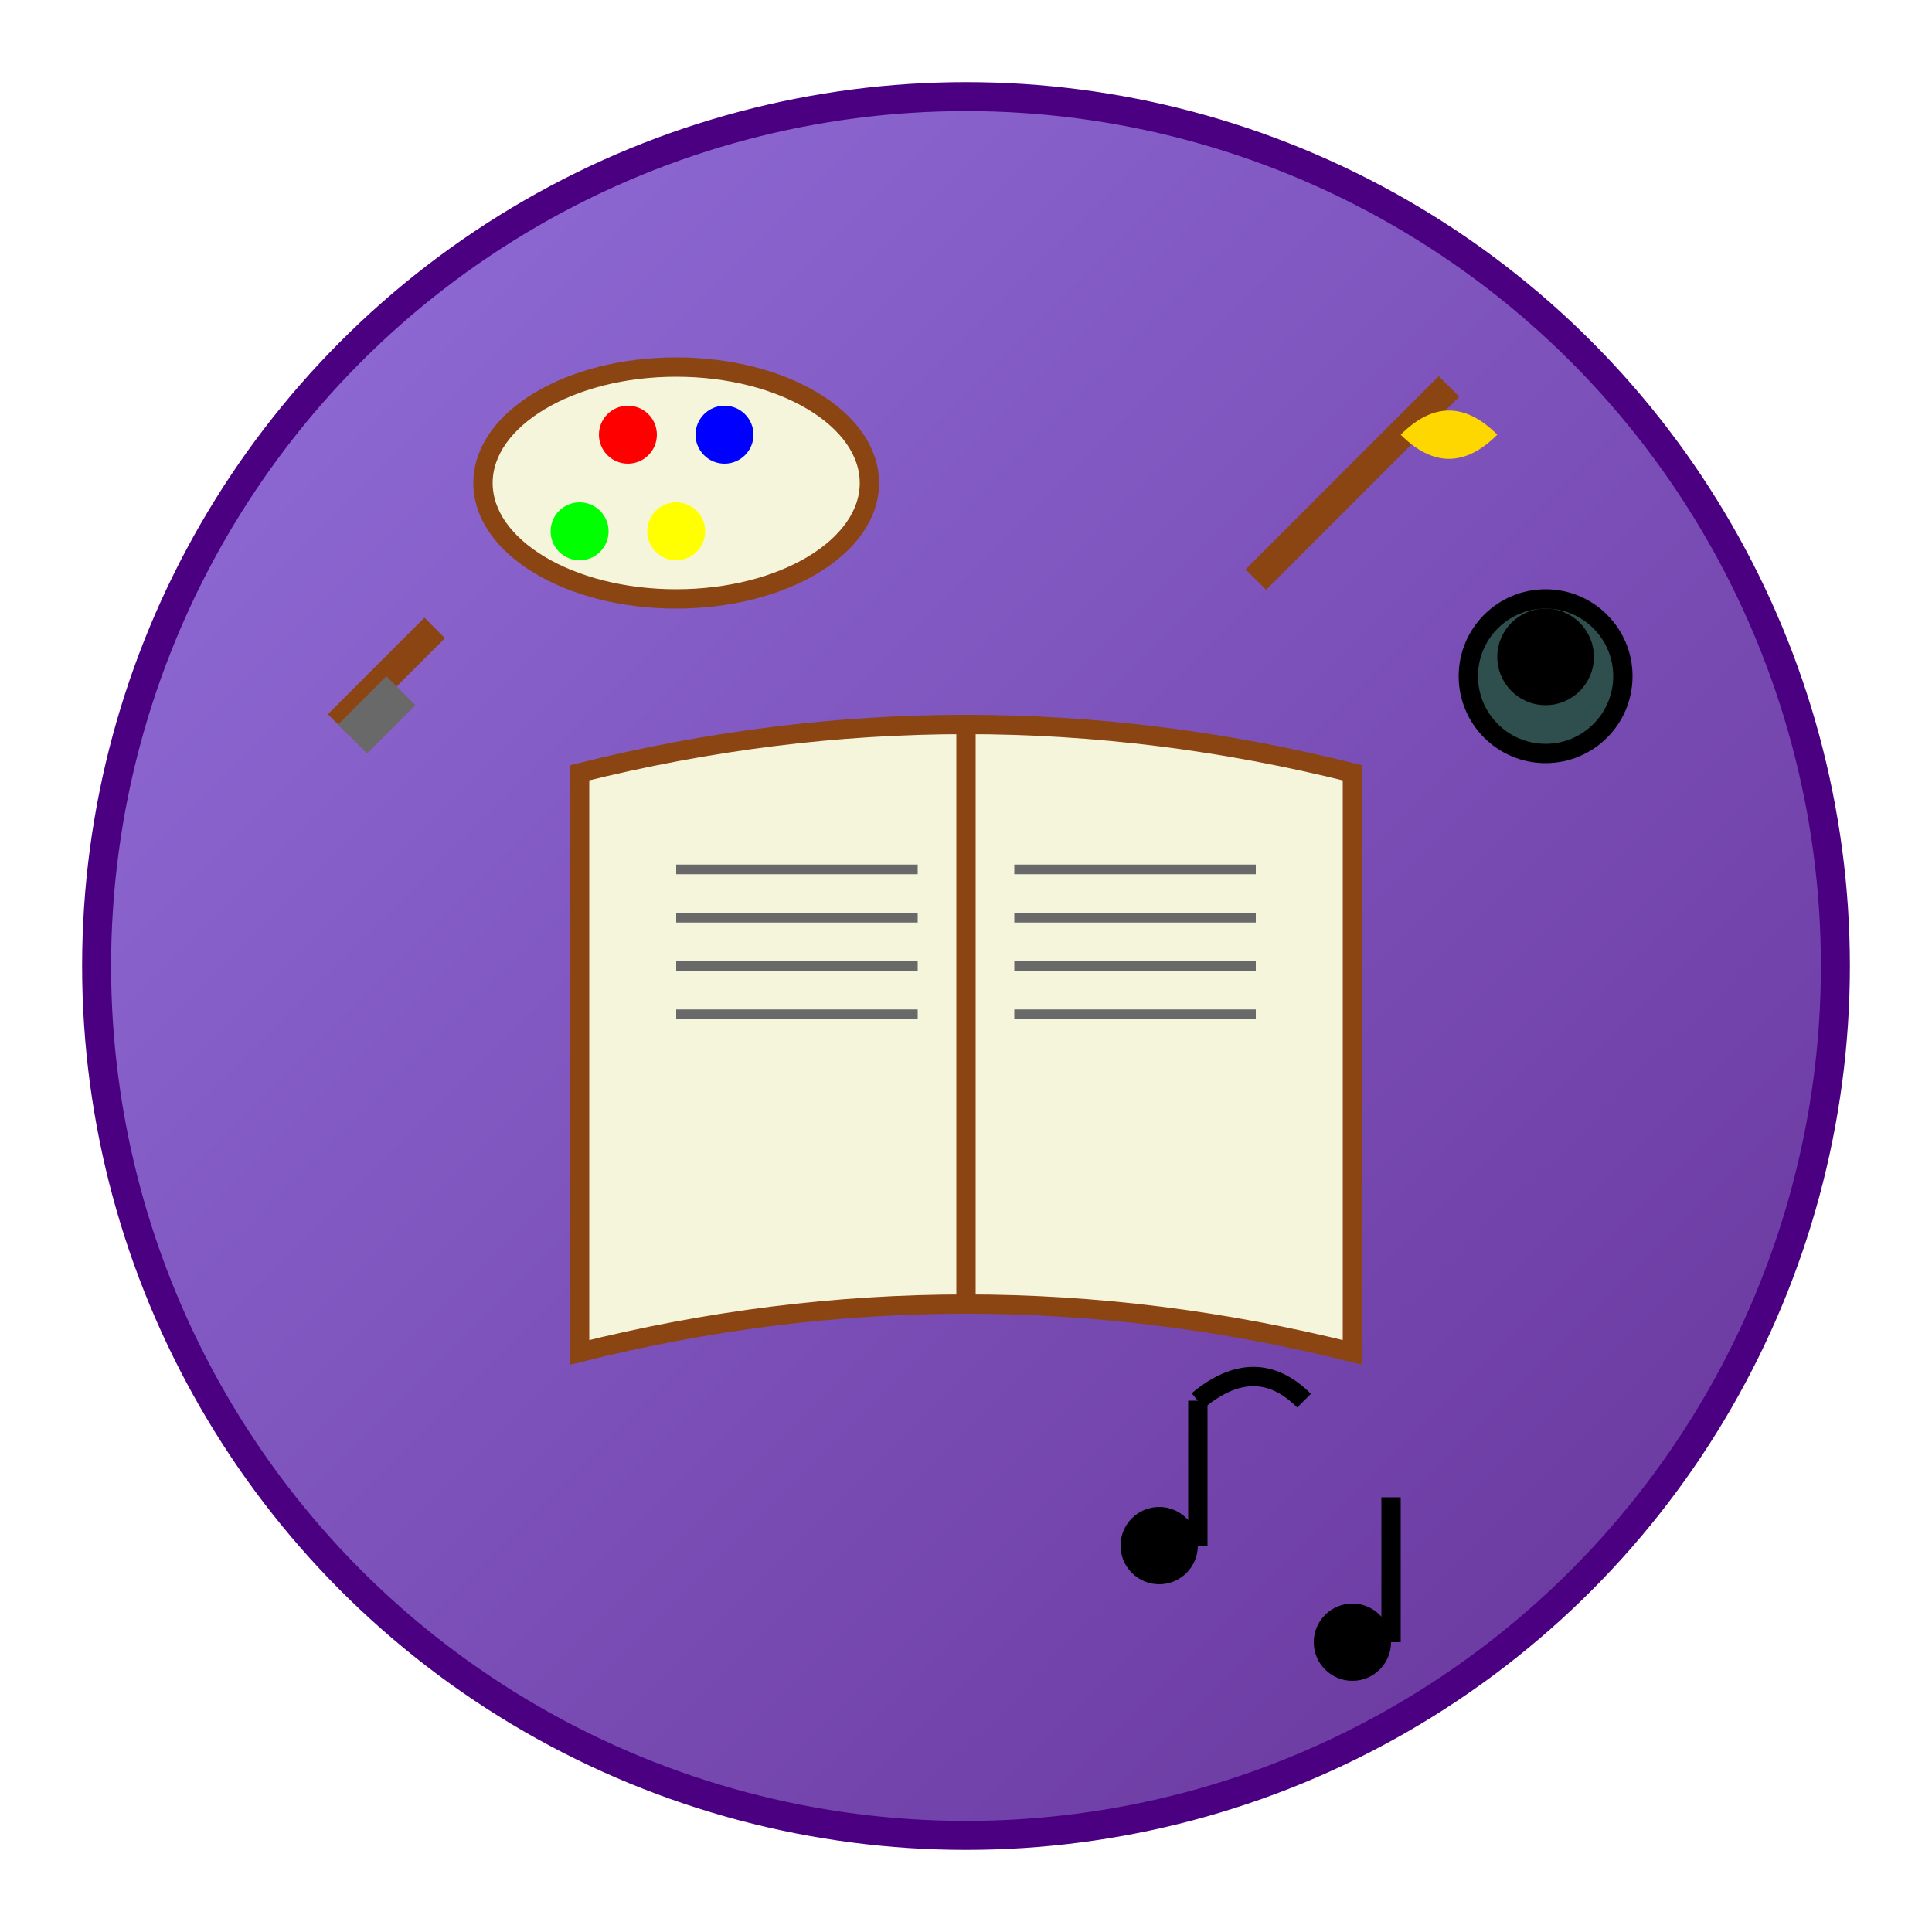 <svg xmlns="http://www.w3.org/2000/svg" viewBox="0 0 200 200">
  <defs>
    <linearGradient id="artGrad" x1="0%" y1="0%" x2="100%" y2="100%">
      <stop offset="0%" style="stop-color:#9370DB;stop-opacity:1" />
      <stop offset="100%" style="stop-color:#663399;stop-opacity:1" />
    </linearGradient>
  </defs>
  
  <!-- Background circle -->
  <circle cx="100" cy="100" r="90" fill="url(#artGrad)" stroke="#4B0082" stroke-width="3"/>
  
  <!-- Open book -->
  <path d="M60,80 Q100,70 140,80 L140,140 Q100,130 60,140 Z" fill="#F5F5DC" stroke="#8B4513" stroke-width="2"/>
  <line x1="100" y1="75" x2="100" y2="135" stroke="#8B4513" stroke-width="2"/>
  
  <!-- Book pages -->
  <line x1="70" y1="90" x2="95" y2="90" stroke="#696969" stroke-width="1"/>
  <line x1="70" y1="95" x2="95" y2="95" stroke="#696969" stroke-width="1"/>
  <line x1="70" y1="100" x2="95" y2="100" stroke="#696969" stroke-width="1"/>
  <line x1="70" y1="105" x2="95" y2="105" stroke="#696969" stroke-width="1"/>
  
  <line x1="105" y1="90" x2="130" y2="90" stroke="#696969" stroke-width="1"/>
  <line x1="105" y1="95" x2="130" y2="95" stroke="#696969" stroke-width="1"/>
  <line x1="105" y1="100" x2="130" y2="100" stroke="#696969" stroke-width="1"/>
  <line x1="105" y1="105" x2="130" y2="105" stroke="#696969" stroke-width="1"/>
  
  <!-- Quill pen -->
  <line x1="130" y1="60" x2="150" y2="40" stroke="#8B4513" stroke-width="3"/>
  <path d="M145,45 Q150,40 155,45 Q150,50 145,45" fill="#FFD700"/>
  
  <!-- Ink well -->
  <circle cx="160" cy="70" r="8" fill="#2F4F4F" stroke="#000" stroke-width="2"/>
  <circle cx="160" cy="68" r="5" fill="#000"/>
  
  <!-- Paint palette -->
  <ellipse cx="70" cy="50" rx="20" ry="12" fill="#F5F5DC" stroke="#8B4513" stroke-width="2"/>
  <circle cx="65" cy="45" r="3" fill="#FF0000"/>
  <circle cx="75" cy="45" r="3" fill="#0000FF"/>
  <circle cx="70" cy="55" r="3" fill="#FFFF00"/>
  <circle cx="60" cy="55" r="3" fill="#00FF00"/>
  
  <!-- Paint brush -->
  <line x1="45" y1="65" x2="35" y2="75" stroke="#8B4513" stroke-width="3"/>
  <path d="M40,70 L35,75 L38,78 L43,73 Z" fill="#696969"/>
  
  <!-- Musical notes -->
  <circle cx="120" cy="160" r="4" fill="#000"/>
  <line x1="124" y1="160" x2="124" y2="145" stroke="#000" stroke-width="2"/>
  <path d="M124,145 Q130,140 135,145" stroke="#000" stroke-width="2" fill="none"/>
  
  <circle cx="140" cy="170" r="4" fill="#000"/>
  <line x1="144" y1="170" x2="144" y2="155" stroke="#000" stroke-width="2"/>
</svg>